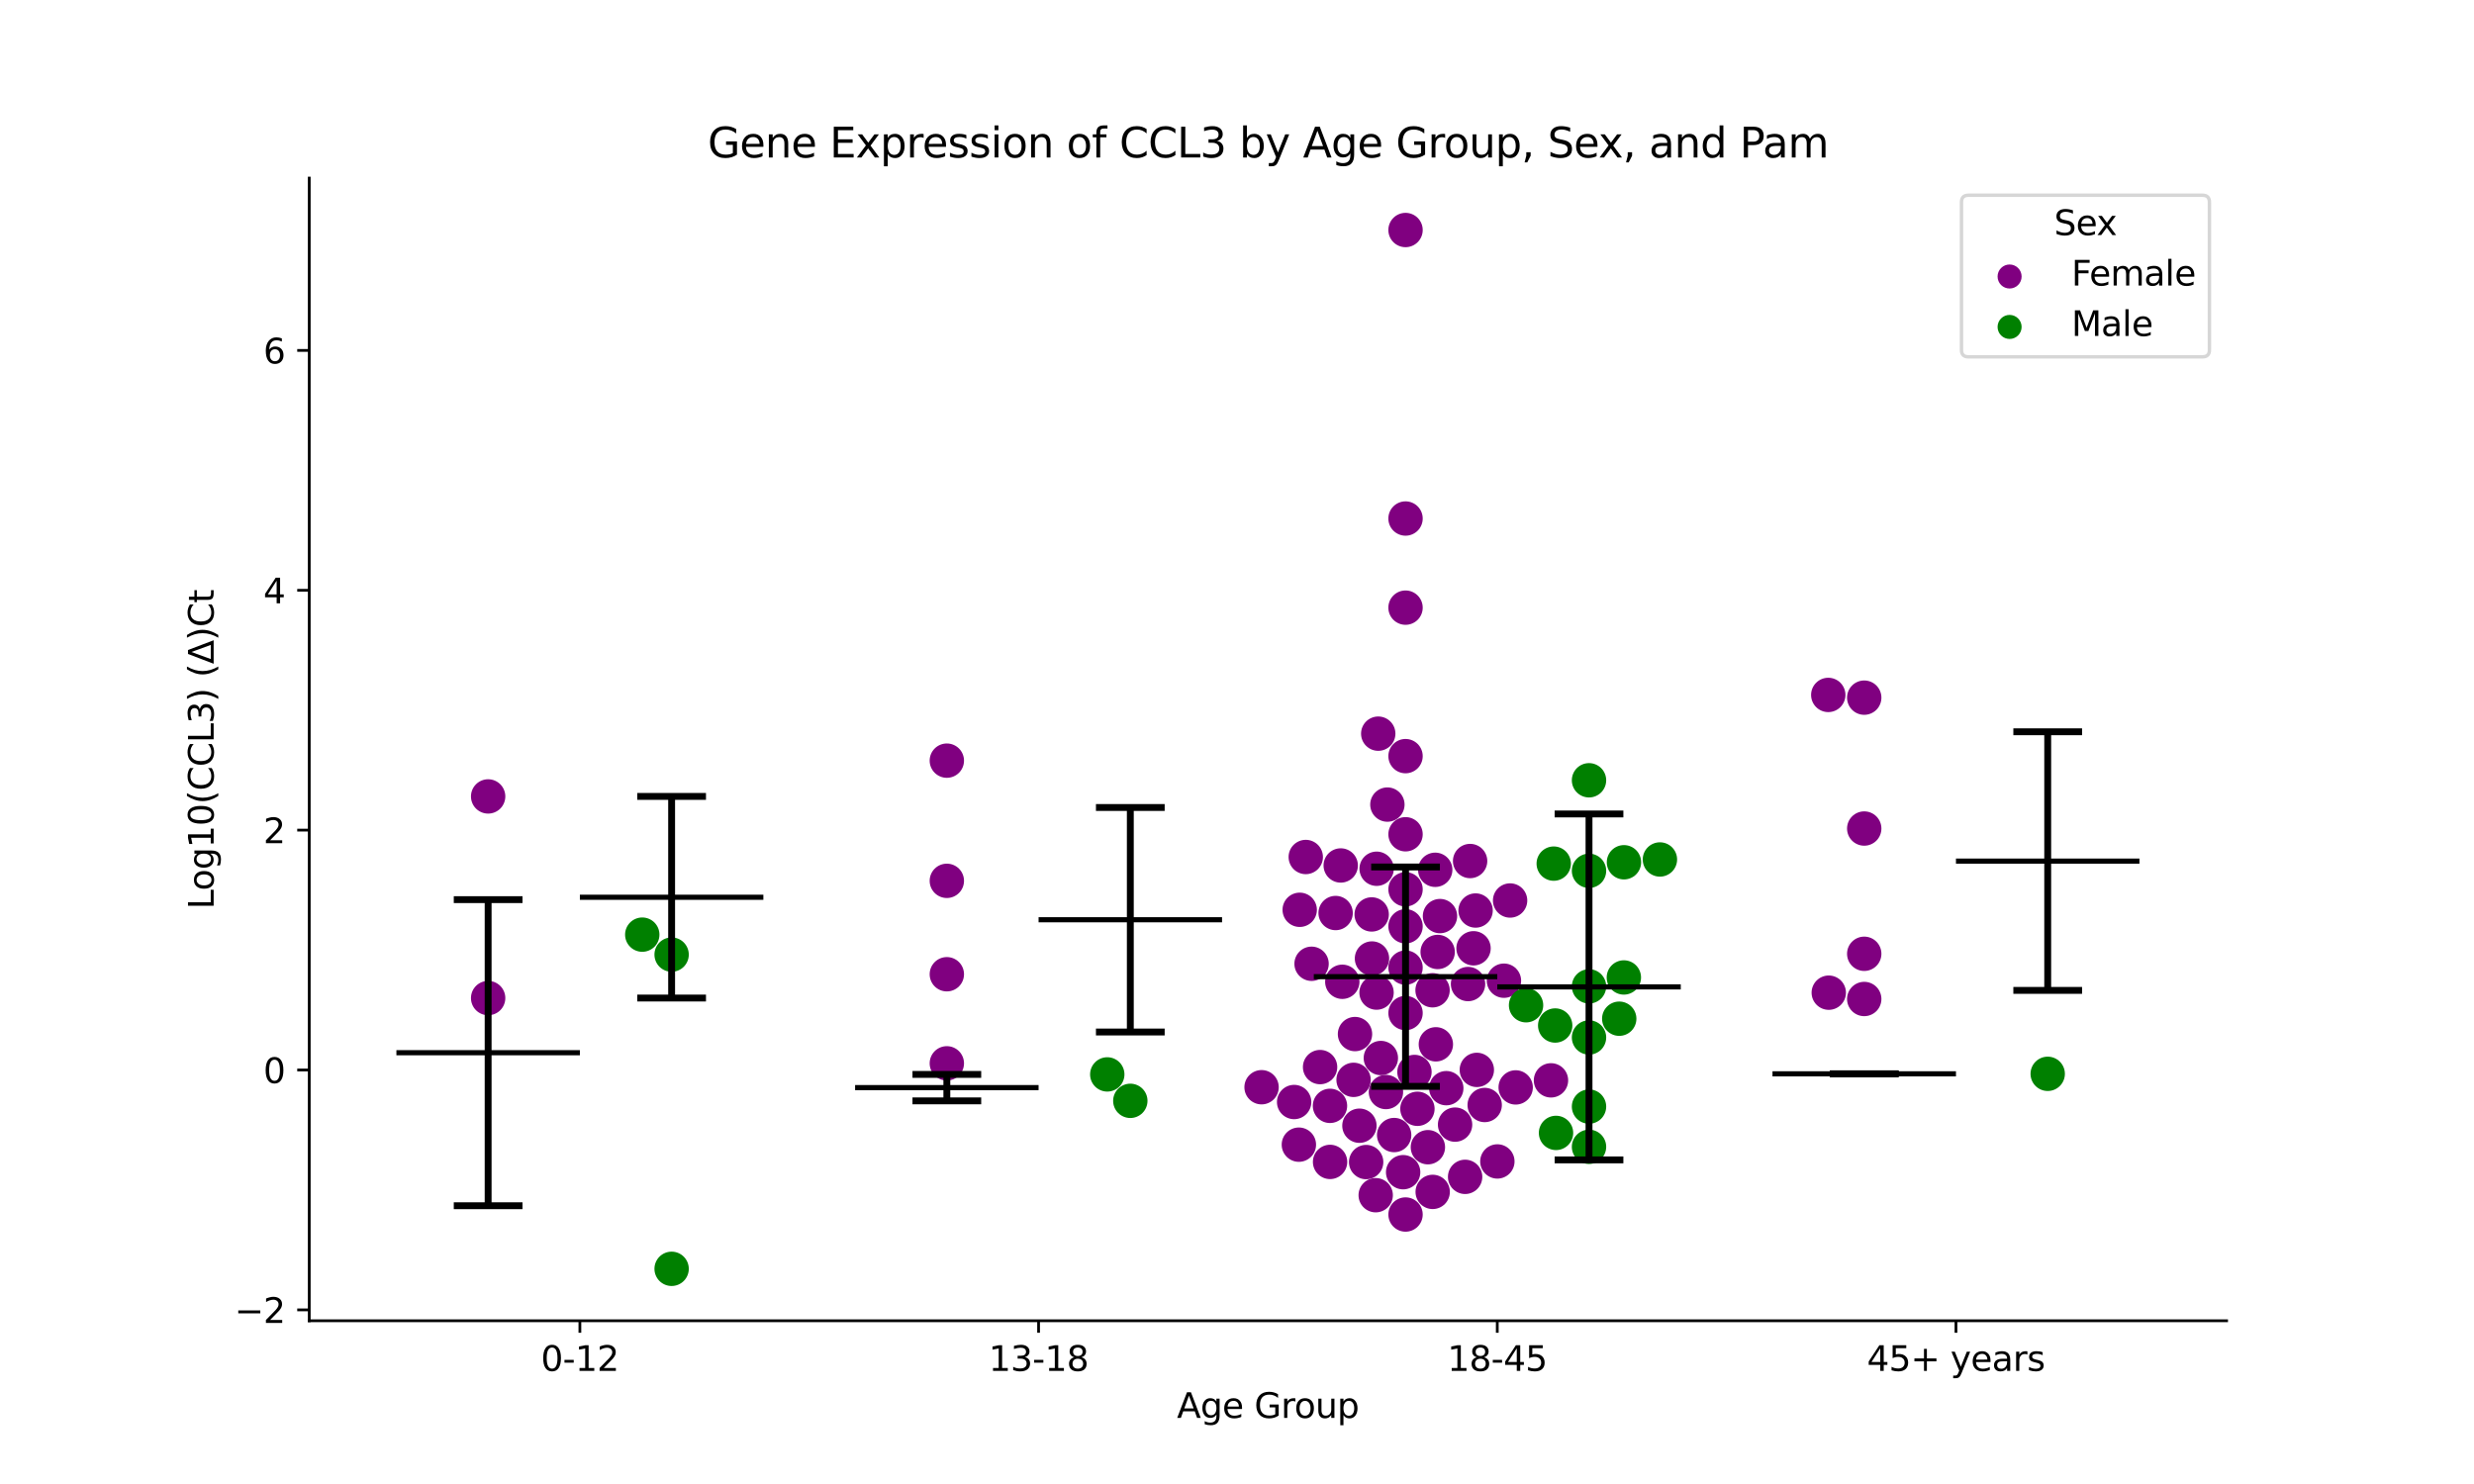 <?xml version="1.0" encoding="utf-8" standalone="no"?>
<!DOCTYPE svg PUBLIC "-//W3C//DTD SVG 1.1//EN"
  "http://www.w3.org/Graphics/SVG/1.1/DTD/svg11.dtd">
<svg xmlns:xlink="http://www.w3.org/1999/xlink" width="720pt" height="432pt" viewBox="0 0 720 432" xmlns="http://www.w3.org/2000/svg" version="1.1">
 <defs>
  <style type="text/css">*{stroke-linejoin: round; stroke-linecap: butt}</style>
 </defs>
 <g id="figure_1">
  <g id="patch_1">
   <path d="M 0 432 
L 720 432 
L 720 0 
L 0 0 
z
" style="fill: #ffffff"/>
  </g>
  <g id="axes_1">
   <g id="patch_2">
    <path d="M 90 384.48 
L 648 384.48 
L 648 51.84 
L 90 51.84 
z
" style="fill: #ffffff"/>
   </g>
   <g id="PathCollection_1">
    <defs>
     <path id="C0_0_bd0ee8ae98" d="M 0 5 
C 1.326 5 2.598 4.473 3.536 3.536 
C 4.473 2.598 5 1.326 5 -0 
C 5 -1.326 4.473 -2.598 3.536 -3.536 
C 2.598 -4.473 1.326 -5 0 -5 
C -1.326 -5 -2.598 -4.473 -3.536 -3.536 
C -4.473 -2.598 -5 -1.326 -5 0 
C -5 1.326 -4.473 2.598 -3.536 3.536 
C -2.598 4.473 -1.326 5 0 5 
z
"/>
    </defs>
    <g clip-path="url(#p5d3fd34c89)">
     <use xlink:href="#C0_0_bd0ee8ae98" x="142.062" y="231.845" style="fill: #800080"/>
    </g>
    <g clip-path="url(#p5d3fd34c89)">
     <use xlink:href="#C0_0_bd0ee8ae98" x="142.062" y="290.541" style="fill: #800080"/>
    </g>
   </g>
   <g id="PathCollection_2">
    <defs>
     <path id="C1_0_8b9d8f38fb" d="M 0 5 
C 1.326 5 2.598 4.473 3.536 3.536 
C 4.473 2.598 5 1.326 5 -0 
C 5 -1.326 4.473 -2.598 3.536 -3.536 
C 2.598 -4.473 1.326 -5 0 -5 
C -1.326 -5 -2.598 -4.473 -3.536 -3.536 
C -4.473 -2.598 -5 -1.326 -5 0 
C -5 1.326 -4.473 2.598 -3.536 3.536 
C -2.598 4.473 -1.326 5 0 5 
z
"/>
    </defs>
    <g clip-path="url(#p5d3fd34c89)">
     <use xlink:href="#C1_0_8b9d8f38fb" x="186.915" y="272.079" style="fill: #008000"/>
    </g>
    <g clip-path="url(#p5d3fd34c89)">
     <use xlink:href="#C1_0_8b9d8f38fb" x="195.459" y="277.891" style="fill: #008000"/>
    </g>
    <g clip-path="url(#p5d3fd34c89)">
     <use xlink:href="#C1_0_8b9d8f38fb" x="195.459" y="369.36" style="fill: #008000"/>
    </g>
   </g>
   <g id="PathCollection_3">
    <defs>
     <path id="C2_0_e962ffa920" d="M 0 5 
C 1.326 5 2.598 4.473 3.536 3.536 
C 4.473 2.598 5 1.326 5 -0 
C 5 -1.326 4.473 -2.598 3.536 -3.536 
C 2.598 -4.473 1.326 -5 0 -5 
C -1.326 -5 -2.598 -4.473 -3.536 -3.536 
C -4.473 -2.598 -5 -1.326 -5 0 
C -5 1.326 -4.473 2.598 -3.536 3.536 
C -2.598 4.473 -1.326 5 0 5 
z
"/>
    </defs>
    <g clip-path="url(#p5d3fd34c89)">
     <use xlink:href="#C2_0_e962ffa920" x="275.555" y="221.428" style="fill: #800080"/>
    </g>
    <g clip-path="url(#p5d3fd34c89)">
     <use xlink:href="#C2_0_e962ffa920" x="275.555" y="309.542" style="fill: #800080"/>
    </g>
    <g clip-path="url(#p5d3fd34c89)">
     <use xlink:href="#C2_0_e962ffa920" x="275.555" y="283.608" style="fill: #800080"/>
    </g>
    <g clip-path="url(#p5d3fd34c89)">
     <use xlink:href="#C2_0_e962ffa920" x="275.555" y="256.417" style="fill: #800080"/>
    </g>
   </g>
   <g id="PathCollection_4">
    <defs>
     <path id="C3_0_422f4dec49" d="M 0 5 
C 1.326 5 2.598 4.473 3.536 3.536 
C 4.473 2.598 5 1.326 5 -0 
C 5 -1.326 4.473 -2.598 3.536 -3.536 
C 2.598 -4.473 1.326 -5 0 -5 
C -1.326 -5 -2.598 -4.473 -3.536 -3.536 
C -4.473 -2.598 -5 -1.326 -5 0 
C -5 1.326 -4.473 2.598 -3.536 3.536 
C -2.598 4.473 -1.326 5 0 5 
z
"/>
    </defs>
    <g clip-path="url(#p5d3fd34c89)">
     <use xlink:href="#C3_0_422f4dec49" x="322.245" y="312.766" style="fill: #008000"/>
    </g>
    <g clip-path="url(#p5d3fd34c89)">
     <use xlink:href="#C3_0_422f4dec49" x="328.952" y="320.46" style="fill: #008000"/>
    </g>
   </g>
   <g id="PathCollection_5">
    <defs>
     <path id="C4_0_78d61eaa60" d="M 0 5 
C 1.326 5 2.598 4.473 3.536 3.536 
C 4.473 2.598 5 1.326 5 -0 
C 5 -1.326 4.473 -2.598 3.536 -3.536 
C 2.598 -4.473 1.326 -5 0 -5 
C -1.326 -5 -2.598 -4.473 -3.536 -3.536 
C -4.473 -2.598 -5 -1.326 -5 0 
C -5 1.326 -4.473 2.598 -3.536 3.536 
C -2.598 4.473 -1.326 5 0 5 
z
"/>
    </defs>
    <g clip-path="url(#p5d3fd34c89)">
     <use xlink:href="#C4_0_78d61eaa60" x="427.84" y="250.651" style="fill: #800080"/>
    </g>
    <g clip-path="url(#p5d3fd34c89)">
     <use xlink:href="#C4_0_78d61eaa60" x="403.766" y="234.219" style="fill: #800080"/>
    </g>
    <g clip-path="url(#p5d3fd34c89)">
     <use xlink:href="#C4_0_78d61eaa60" x="393.925" y="314.353" style="fill: #800080"/>
    </g>
    <g clip-path="url(#p5d3fd34c89)">
     <use xlink:href="#C4_0_78d61eaa60" x="409.048" y="242.861" style="fill: #800080"/>
    </g>
    <g clip-path="url(#p5d3fd34c89)">
     <use xlink:href="#C4_0_78d61eaa60" x="401.104" y="213.572" style="fill: #800080"/>
    </g>
    <g clip-path="url(#p5d3fd34c89)">
     <use xlink:href="#C4_0_78d61eaa60" x="400.639" y="252.897" style="fill: #800080"/>
    </g>
    <g clip-path="url(#p5d3fd34c89)">
     <use xlink:href="#C4_0_78d61eaa60" x="409.048" y="150.945" style="fill: #800080"/>
    </g>
    <g clip-path="url(#p5d3fd34c89)">
     <use xlink:href="#C4_0_78d61eaa60" x="411.646" y="312.057" style="fill: #800080"/>
    </g>
    <g clip-path="url(#p5d3fd34c89)">
     <use xlink:href="#C4_0_78d61eaa60" x="437.687" y="285.486" style="fill: #800080"/>
    </g>
    <g clip-path="url(#p5d3fd34c89)">
     <use xlink:href="#C4_0_78d61eaa60" x="428.838" y="276.053" style="fill: #800080"/>
    </g>
    <g clip-path="url(#p5d3fd34c89)">
     <use xlink:href="#C4_0_78d61eaa60" x="409.048" y="176.889" style="fill: #800080"/>
    </g>
    <g clip-path="url(#p5d3fd34c89)">
     <use xlink:href="#C4_0_78d61eaa60" x="378.249" y="264.847" style="fill: #800080"/>
    </g>
    <g clip-path="url(#p5d3fd34c89)">
     <use xlink:href="#C4_0_78d61eaa60" x="400.612" y="288.946" style="fill: #800080"/>
    </g>
    <g clip-path="url(#p5d3fd34c89)">
     <use xlink:href="#C4_0_78d61eaa60" x="417.687" y="253.202" style="fill: #800080"/>
    </g>
    <g clip-path="url(#p5d3fd34c89)">
     <use xlink:href="#C4_0_78d61eaa60" x="403.346" y="317.895" style="fill: #800080"/>
    </g>
    <g clip-path="url(#p5d3fd34c89)">
     <use xlink:href="#C4_0_78d61eaa60" x="409.048" y="220.112" style="fill: #800080"/>
    </g>
    <g clip-path="url(#p5d3fd34c89)">
     <use xlink:href="#C4_0_78d61eaa60" x="429.434" y="265.056" style="fill: #800080"/>
    </g>
    <g clip-path="url(#p5d3fd34c89)">
     <use xlink:href="#C4_0_78d61eaa60" x="399.282" y="279.027" style="fill: #800080"/>
    </g>
    <g clip-path="url(#p5d3fd34c89)">
     <use xlink:href="#C4_0_78d61eaa60" x="409.048" y="269.649" style="fill: #800080"/>
    </g>
    <g clip-path="url(#p5d3fd34c89)">
     <use xlink:href="#C4_0_78d61eaa60" x="409.048" y="281.673" style="fill: #800080"/>
    </g>
    <g clip-path="url(#p5d3fd34c89)">
     <use xlink:href="#C4_0_78d61eaa60" x="381.703" y="280.56" style="fill: #800080"/>
    </g>
    <g clip-path="url(#p5d3fd34c89)">
     <use xlink:href="#C4_0_78d61eaa60" x="409.048" y="66.96" style="fill: #800080"/>
    </g>
    <g clip-path="url(#p5d3fd34c89)">
     <use xlink:href="#C4_0_78d61eaa60" x="412.51" y="322.777" style="fill: #800080"/>
    </g>
    <g clip-path="url(#p5d3fd34c89)">
     <use xlink:href="#C4_0_78d61eaa60" x="399.193" y="266.196" style="fill: #800080"/>
    </g>
    <g clip-path="url(#p5d3fd34c89)">
     <use xlink:href="#C4_0_78d61eaa60" x="427.237" y="286.459" style="fill: #800080"/>
    </g>
    <g clip-path="url(#p5d3fd34c89)">
     <use xlink:href="#C4_0_78d61eaa60" x="409.048" y="294.9" style="fill: #800080"/>
    </g>
    <g clip-path="url(#p5d3fd34c89)">
     <use xlink:href="#C4_0_78d61eaa60" x="387.086" y="338.24" style="fill: #800080"/>
    </g>
    <g clip-path="url(#p5d3fd34c89)">
     <use xlink:href="#C4_0_78d61eaa60" x="435.773" y="338.102" style="fill: #800080"/>
    </g>
    <g clip-path="url(#p5d3fd34c89)">
     <use xlink:href="#C4_0_78d61eaa60" x="416.95" y="346.967" style="fill: #800080"/>
    </g>
    <g clip-path="url(#p5d3fd34c89)">
     <use xlink:href="#C4_0_78d61eaa60" x="378.006" y="333.219" style="fill: #800080"/>
    </g>
    <g clip-path="url(#p5d3fd34c89)">
     <use xlink:href="#C4_0_78d61eaa60" x="432.084" y="321.67" style="fill: #800080"/>
    </g>
    <g clip-path="url(#p5d3fd34c89)">
     <use xlink:href="#C4_0_78d61eaa60" x="405.735" y="330.417" style="fill: #800080"/>
    </g>
    <g clip-path="url(#p5d3fd34c89)">
     <use xlink:href="#C4_0_78d61eaa60" x="380.011" y="249.478" style="fill: #800080"/>
    </g>
    <g clip-path="url(#p5d3fd34c89)">
     <use xlink:href="#C4_0_78d61eaa60" x="419.073" y="266.676" style="fill: #800080"/>
    </g>
    <g clip-path="url(#p5d3fd34c89)">
     <use xlink:href="#C4_0_78d61eaa60" x="408.349" y="341.232" style="fill: #800080"/>
    </g>
    <g clip-path="url(#p5d3fd34c89)">
     <use xlink:href="#C4_0_78d61eaa60" x="384.178" y="310.635" style="fill: #800080"/>
    </g>
    <g clip-path="url(#p5d3fd34c89)">
     <use xlink:href="#C4_0_78d61eaa60" x="390.187" y="251.943" style="fill: #800080"/>
    </g>
    <g clip-path="url(#p5d3fd34c89)">
     <use xlink:href="#C4_0_78d61eaa60" x="451.379" y="314.496" style="fill: #800080"/>
    </g>
    <g clip-path="url(#p5d3fd34c89)">
     <use xlink:href="#C4_0_78d61eaa60" x="415.554" y="333.958" style="fill: #800080"/>
    </g>
    <g clip-path="url(#p5d3fd34c89)">
     <use xlink:href="#C4_0_78d61eaa60" x="423.466" y="327.384" style="fill: #800080"/>
    </g>
    <g clip-path="url(#p5d3fd34c89)">
     <use xlink:href="#C4_0_78d61eaa60" x="401.864" y="307.995" style="fill: #800080"/>
    </g>
    <g clip-path="url(#p5d3fd34c89)">
     <use xlink:href="#C4_0_78d61eaa60" x="376.627" y="320.803" style="fill: #800080"/>
    </g>
    <g clip-path="url(#p5d3fd34c89)">
     <use xlink:href="#C4_0_78d61eaa60" x="418.398" y="277.123" style="fill: #800080"/>
    </g>
    <g clip-path="url(#p5d3fd34c89)">
     <use xlink:href="#C4_0_78d61eaa60" x="416.912" y="288.274" style="fill: #800080"/>
    </g>
    <g clip-path="url(#p5d3fd34c89)">
     <use xlink:href="#C4_0_78d61eaa60" x="409.048" y="353.553" style="fill: #800080"/>
    </g>
    <g clip-path="url(#p5d3fd34c89)">
     <use xlink:href="#C4_0_78d61eaa60" x="429.796" y="311.452" style="fill: #800080"/>
    </g>
    <g clip-path="url(#p5d3fd34c89)">
     <use xlink:href="#C4_0_78d61eaa60" x="409.048" y="258.885" style="fill: #800080"/>
    </g>
    <g clip-path="url(#p5d3fd34c89)">
     <use xlink:href="#C4_0_78d61eaa60" x="395.629" y="327.702" style="fill: #800080"/>
    </g>
    <g clip-path="url(#p5d3fd34c89)">
     <use xlink:href="#C4_0_78d61eaa60" x="400.366" y="347.929" style="fill: #800080"/>
    </g>
    <g clip-path="url(#p5d3fd34c89)">
     <use xlink:href="#C4_0_78d61eaa60" x="387.061" y="321.921" style="fill: #800080"/>
    </g>
    <g clip-path="url(#p5d3fd34c89)">
     <use xlink:href="#C4_0_78d61eaa60" x="388.702" y="265.786" style="fill: #800080"/>
    </g>
    <g clip-path="url(#p5d3fd34c89)">
     <use xlink:href="#C4_0_78d61eaa60" x="397.586" y="338.285" style="fill: #800080"/>
    </g>
    <g clip-path="url(#p5d3fd34c89)">
     <use xlink:href="#C4_0_78d61eaa60" x="417.875" y="304.006" style="fill: #800080"/>
    </g>
    <g clip-path="url(#p5d3fd34c89)">
     <use xlink:href="#C4_0_78d61eaa60" x="394.34" y="301.02" style="fill: #800080"/>
    </g>
    <g clip-path="url(#p5d3fd34c89)">
     <use xlink:href="#C4_0_78d61eaa60" x="390.645" y="285.802" style="fill: #800080"/>
    </g>
    <g clip-path="url(#p5d3fd34c89)">
     <use xlink:href="#C4_0_78d61eaa60" x="367.151" y="316.496" style="fill: #800080"/>
    </g>
    <g clip-path="url(#p5d3fd34c89)">
     <use xlink:href="#C4_0_78d61eaa60" x="420.906" y="316.772" style="fill: #800080"/>
    </g>
    <g clip-path="url(#p5d3fd34c89)">
     <use xlink:href="#C4_0_78d61eaa60" x="439.478" y="262.14" style="fill: #800080"/>
    </g>
    <g clip-path="url(#p5d3fd34c89)">
     <use xlink:href="#C4_0_78d61eaa60" x="441.103" y="316.551" style="fill: #800080"/>
    </g>
    <g clip-path="url(#p5d3fd34c89)">
     <use xlink:href="#C4_0_78d61eaa60" x="426.389" y="342.587" style="fill: #800080"/>
    </g>
   </g>
   <g id="PathCollection_6">
    <defs>
     <path id="C5_0_2b673be29f" d="M 0 5 
C 1.326 5 2.598 4.473 3.536 3.536 
C 4.473 2.598 5 1.326 5 -0 
C 5 -1.326 4.473 -2.598 3.536 -3.536 
C 2.598 -4.473 1.326 -5 0 -5 
C -1.326 -5 -2.598 -4.473 -3.536 -3.536 
C -4.473 -2.598 -5 -1.326 -5 0 
C -5 1.326 -4.473 2.598 -3.536 3.536 
C -2.598 4.473 -1.326 5 0 5 
z
"/>
    </defs>
    <g clip-path="url(#p5d3fd34c89)">
     <use xlink:href="#C5_0_2b673be29f" x="472.615" y="251.01" style="fill: #008000"/>
    </g>
    <g clip-path="url(#p5d3fd34c89)">
     <use xlink:href="#C5_0_2b673be29f" x="472.586" y="284.544" style="fill: #008000"/>
    </g>
    <g clip-path="url(#p5d3fd34c89)">
     <use xlink:href="#C5_0_2b673be29f" x="452.177" y="251.405" style="fill: #008000"/>
    </g>
    <g clip-path="url(#p5d3fd34c89)">
     <use xlink:href="#C5_0_2b673be29f" x="462.445" y="227.145" style="fill: #008000"/>
    </g>
    <g clip-path="url(#p5d3fd34c89)">
     <use xlink:href="#C5_0_2b673be29f" x="483.081" y="250.197" style="fill: #008000"/>
    </g>
    <g clip-path="url(#p5d3fd34c89)">
     <use xlink:href="#C5_0_2b673be29f" x="462.445" y="253.496" style="fill: #008000"/>
    </g>
    <g clip-path="url(#p5d3fd34c89)">
     <use xlink:href="#C5_0_2b673be29f" x="462.445" y="322.134" style="fill: #008000"/>
    </g>
    <g clip-path="url(#p5d3fd34c89)">
     <use xlink:href="#C5_0_2b673be29f" x="462.445" y="302.013" style="fill: #008000"/>
    </g>
    <g clip-path="url(#p5d3fd34c89)">
     <use xlink:href="#C5_0_2b673be29f" x="471.24" y="296.551" style="fill: #008000"/>
    </g>
    <g clip-path="url(#p5d3fd34c89)">
     <use xlink:href="#C5_0_2b673be29f" x="452.602" y="298.531" style="fill: #008000"/>
    </g>
    <g clip-path="url(#p5d3fd34c89)">
     <use xlink:href="#C5_0_2b673be29f" x="462.445" y="287.135" style="fill: #008000"/>
    </g>
    <g clip-path="url(#p5d3fd34c89)">
     <use xlink:href="#C5_0_2b673be29f" x="444.124" y="292.631" style="fill: #008000"/>
    </g>
    <g clip-path="url(#p5d3fd34c89)">
     <use xlink:href="#C5_0_2b673be29f" x="462.445" y="333.843" style="fill: #008000"/>
    </g>
    <g clip-path="url(#p5d3fd34c89)">
     <use xlink:href="#C5_0_2b673be29f" x="452.843" y="329.797" style="fill: #008000"/>
    </g>
   </g>
   <g id="PathCollection_7">
    <defs>
     <path id="C6_0_368955d123" d="M 0 5 
C 1.326 5 2.598 4.473 3.536 3.536 
C 4.473 2.598 5 1.326 5 -0 
C 5 -1.326 4.473 -2.598 3.536 -3.536 
C 2.598 -4.473 1.326 -5 0 -5 
C -1.326 -5 -2.598 -4.473 -3.536 -3.536 
C -4.473 -2.598 -5 -1.326 -5 0 
C -5 1.326 -4.473 2.598 -3.536 3.536 
C -2.598 4.473 -1.326 5 0 5 
z
"/>
    </defs>
    <g clip-path="url(#p5d3fd34c89)">
     <use xlink:href="#C6_0_368955d123" x="542.541" y="241.192" style="fill: #800080"/>
    </g>
    <g clip-path="url(#p5d3fd34c89)">
     <use xlink:href="#C6_0_368955d123" x="542.541" y="277.653" style="fill: #800080"/>
    </g>
    <g clip-path="url(#p5d3fd34c89)">
     <use xlink:href="#C6_0_368955d123" x="532.074" y="202.298" style="fill: #800080"/>
    </g>
    <g clip-path="url(#p5d3fd34c89)">
     <use xlink:href="#C6_0_368955d123" x="542.541" y="203.09" style="fill: #800080"/>
    </g>
    <g clip-path="url(#p5d3fd34c89)">
     <use xlink:href="#C6_0_368955d123" x="532.22" y="288.973" style="fill: #800080"/>
    </g>
    <g clip-path="url(#p5d3fd34c89)">
     <use xlink:href="#C6_0_368955d123" x="542.541" y="290.812" style="fill: #800080"/>
    </g>
   </g>
   <g id="PathCollection_8">
    <defs>
     <path id="m32720a83b9" d="M 0 5 
C 1.326 5 2.598 4.473 3.536 3.536 
C 4.473 2.598 5 1.326 5 0 
C 5 -1.326 4.473 -2.598 3.536 -3.536 
C 2.598 -4.473 1.326 -5 0 -5 
C -1.326 -5 -2.598 -4.473 -3.536 -3.536 
C -4.473 -2.598 -5 -1.326 -5 0 
C -5 1.326 -4.473 2.598 -3.536 3.536 
C -2.598 4.473 -1.326 5 0 5 
z
"/>
    </defs>
    <g clip-path="url(#p5d3fd34c89)">
     <use xlink:href="#m32720a83b9" x="595.938" y="312.597" style="fill: #008000"/>
    </g>
   </g>
   <g id="PathCollection_9"/>
   <g id="PathCollection_10"/>
   <g id="matplotlib.axis_1">
    <g id="xtick_1">
     <g id="line2d_1">
      <defs>
       <path id="mead12c34f0" d="M 0 0 
L 0 3.5 
" style="stroke: #000000; stroke-width: 0.8"/>
      </defs>
      <g>
       <use xlink:href="#mead12c34f0" x="168.761" y="384.48" style="stroke: #000000; stroke-width: 0.8"/>
      </g>
     </g>
     <g id="text_1">
      <!-- 0-12 -->
      <g transform="translate(157.413 399.078) scale(0.1 -0.1)">
       <defs>
        <path id="DejaVuSans-30" d="M 2034 4250 
Q 1547 4250 1301 3770 
Q 1056 3291 1056 2328 
Q 1056 1369 1301 889 
Q 1547 409 2034 409 
Q 2525 409 2770 889 
Q 3016 1369 3016 2328 
Q 3016 3291 2770 3770 
Q 2525 4250 2034 4250 
z
M 2034 4750 
Q 2819 4750 3233 4129 
Q 3647 3509 3647 2328 
Q 3647 1150 3233 529 
Q 2819 -91 2034 -91 
Q 1250 -91 836 529 
Q 422 1150 422 2328 
Q 422 3509 836 4129 
Q 1250 4750 2034 4750 
z
" transform="scale(0.016)"/>
        <path id="DejaVuSans-2d" d="M 313 2009 
L 1997 2009 
L 1997 1497 
L 313 1497 
L 313 2009 
z
" transform="scale(0.016)"/>
        <path id="DejaVuSans-31" d="M 794 531 
L 1825 531 
L 1825 4091 
L 703 3866 
L 703 4441 
L 1819 4666 
L 2450 4666 
L 2450 531 
L 3481 531 
L 3481 0 
L 794 0 
L 794 531 
z
" transform="scale(0.016)"/>
        <path id="DejaVuSans-32" d="M 1228 531 
L 3431 531 
L 3431 0 
L 469 0 
L 469 531 
Q 828 903 1448 1529 
Q 2069 2156 2228 2338 
Q 2531 2678 2651 2914 
Q 2772 3150 2772 3378 
Q 2772 3750 2511 3984 
Q 2250 4219 1831 4219 
Q 1534 4219 1204 4116 
Q 875 4013 500 3803 
L 500 4441 
Q 881 4594 1212 4672 
Q 1544 4750 1819 4750 
Q 2544 4750 2975 4387 
Q 3406 4025 3406 3419 
Q 3406 3131 3298 2873 
Q 3191 2616 2906 2266 
Q 2828 2175 2409 1742 
Q 1991 1309 1228 531 
z
" transform="scale(0.016)"/>
       </defs>
       <use xlink:href="#DejaVuSans-30"/>
       <use xlink:href="#DejaVuSans-2d" x="63.623"/>
       <use xlink:href="#DejaVuSans-31" x="99.707"/>
       <use xlink:href="#DejaVuSans-32" x="163.33"/>
      </g>
     </g>
    </g>
    <g id="xtick_2">
     <g id="line2d_2">
      <g>
       <use xlink:href="#mead12c34f0" x="302.254" y="384.48" style="stroke: #000000; stroke-width: 0.8"/>
      </g>
     </g>
     <g id="text_2">
      <!-- 13-18 -->
      <g transform="translate(287.725 399.078) scale(0.1 -0.1)">
       <defs>
        <path id="DejaVuSans-33" d="M 2597 2516 
Q 3050 2419 3304 2112 
Q 3559 1806 3559 1356 
Q 3559 666 3084 287 
Q 2609 -91 1734 -91 
Q 1441 -91 1130 -33 
Q 819 25 488 141 
L 488 750 
Q 750 597 1062 519 
Q 1375 441 1716 441 
Q 2309 441 2620 675 
Q 2931 909 2931 1356 
Q 2931 1769 2642 2001 
Q 2353 2234 1838 2234 
L 1294 2234 
L 1294 2753 
L 1863 2753 
Q 2328 2753 2575 2939 
Q 2822 3125 2822 3475 
Q 2822 3834 2567 4026 
Q 2313 4219 1838 4219 
Q 1578 4219 1281 4162 
Q 984 4106 628 3988 
L 628 4550 
Q 988 4650 1302 4700 
Q 1616 4750 1894 4750 
Q 2613 4750 3031 4423 
Q 3450 4097 3450 3541 
Q 3450 3153 3228 2886 
Q 3006 2619 2597 2516 
z
" transform="scale(0.016)"/>
        <path id="DejaVuSans-38" d="M 2034 2216 
Q 1584 2216 1326 1975 
Q 1069 1734 1069 1313 
Q 1069 891 1326 650 
Q 1584 409 2034 409 
Q 2484 409 2743 651 
Q 3003 894 3003 1313 
Q 3003 1734 2745 1975 
Q 2488 2216 2034 2216 
z
M 1403 2484 
Q 997 2584 770 2862 
Q 544 3141 544 3541 
Q 544 4100 942 4425 
Q 1341 4750 2034 4750 
Q 2731 4750 3128 4425 
Q 3525 4100 3525 3541 
Q 3525 3141 3298 2862 
Q 3072 2584 2669 2484 
Q 3125 2378 3379 2068 
Q 3634 1759 3634 1313 
Q 3634 634 3220 271 
Q 2806 -91 2034 -91 
Q 1263 -91 848 271 
Q 434 634 434 1313 
Q 434 1759 690 2068 
Q 947 2378 1403 2484 
z
M 1172 3481 
Q 1172 3119 1398 2916 
Q 1625 2713 2034 2713 
Q 2441 2713 2670 2916 
Q 2900 3119 2900 3481 
Q 2900 3844 2670 4047 
Q 2441 4250 2034 4250 
Q 1625 4250 1398 4047 
Q 1172 3844 1172 3481 
z
" transform="scale(0.016)"/>
       </defs>
       <use xlink:href="#DejaVuSans-31"/>
       <use xlink:href="#DejaVuSans-33" x="63.623"/>
       <use xlink:href="#DejaVuSans-2d" x="127.246"/>
       <use xlink:href="#DejaVuSans-31" x="163.33"/>
       <use xlink:href="#DejaVuSans-38" x="226.953"/>
      </g>
     </g>
    </g>
    <g id="xtick_3">
     <g id="line2d_3">
      <g>
       <use xlink:href="#mead12c34f0" x="435.746" y="384.48" style="stroke: #000000; stroke-width: 0.8"/>
      </g>
     </g>
     <g id="text_3">
      <!-- 18-45 -->
      <g transform="translate(421.218 399.078) scale(0.1 -0.1)">
       <defs>
        <path id="DejaVuSans-34" d="M 2419 4116 
L 825 1625 
L 2419 1625 
L 2419 4116 
z
M 2253 4666 
L 3047 4666 
L 3047 1625 
L 3713 1625 
L 3713 1100 
L 3047 1100 
L 3047 0 
L 2419 0 
L 2419 1100 
L 313 1100 
L 313 1709 
L 2253 4666 
z
" transform="scale(0.016)"/>
        <path id="DejaVuSans-35" d="M 691 4666 
L 3169 4666 
L 3169 4134 
L 1269 4134 
L 1269 2991 
Q 1406 3038 1543 3061 
Q 1681 3084 1819 3084 
Q 2600 3084 3056 2656 
Q 3513 2228 3513 1497 
Q 3513 744 3044 326 
Q 2575 -91 1722 -91 
Q 1428 -91 1123 -41 
Q 819 9 494 109 
L 494 744 
Q 775 591 1075 516 
Q 1375 441 1709 441 
Q 2250 441 2565 725 
Q 2881 1009 2881 1497 
Q 2881 1984 2565 2268 
Q 2250 2553 1709 2553 
Q 1456 2553 1204 2497 
Q 953 2441 691 2322 
L 691 4666 
z
" transform="scale(0.016)"/>
       </defs>
       <use xlink:href="#DejaVuSans-31"/>
       <use xlink:href="#DejaVuSans-38" x="63.623"/>
       <use xlink:href="#DejaVuSans-2d" x="127.246"/>
       <use xlink:href="#DejaVuSans-34" x="163.33"/>
       <use xlink:href="#DejaVuSans-35" x="226.953"/>
      </g>
     </g>
    </g>
    <g id="xtick_4">
     <g id="line2d_4">
      <g>
       <use xlink:href="#mead12c34f0" x="569.239" y="384.48" style="stroke: #000000; stroke-width: 0.8"/>
      </g>
     </g>
     <g id="text_4">
      <!-- 45+ years -->
      <g transform="translate(543.338 399.078) scale(0.1 -0.1)">
       <defs>
        <path id="DejaVuSans-2b" d="M 2944 4013 
L 2944 2272 
L 4684 2272 
L 4684 1741 
L 2944 1741 
L 2944 0 
L 2419 0 
L 2419 1741 
L 678 1741 
L 678 2272 
L 2419 2272 
L 2419 4013 
L 2944 4013 
z
" transform="scale(0.016)"/>
        <path id="DejaVuSans-20" transform="scale(0.016)"/>
        <path id="DejaVuSans-79" d="M 2059 -325 
Q 1816 -950 1584 -1140 
Q 1353 -1331 966 -1331 
L 506 -1331 
L 506 -850 
L 844 -850 
Q 1081 -850 1212 -737 
Q 1344 -625 1503 -206 
L 1606 56 
L 191 3500 
L 800 3500 
L 1894 763 
L 2988 3500 
L 3597 3500 
L 2059 -325 
z
" transform="scale(0.016)"/>
        <path id="DejaVuSans-65" d="M 3597 1894 
L 3597 1613 
L 953 1613 
Q 991 1019 1311 708 
Q 1631 397 2203 397 
Q 2534 397 2845 478 
Q 3156 559 3463 722 
L 3463 178 
Q 3153 47 2828 -22 
Q 2503 -91 2169 -91 
Q 1331 -91 842 396 
Q 353 884 353 1716 
Q 353 2575 817 3079 
Q 1281 3584 2069 3584 
Q 2775 3584 3186 3129 
Q 3597 2675 3597 1894 
z
M 3022 2063 
Q 3016 2534 2758 2815 
Q 2500 3097 2075 3097 
Q 1594 3097 1305 2825 
Q 1016 2553 972 2059 
L 3022 2063 
z
" transform="scale(0.016)"/>
        <path id="DejaVuSans-61" d="M 2194 1759 
Q 1497 1759 1228 1600 
Q 959 1441 959 1056 
Q 959 750 1161 570 
Q 1363 391 1709 391 
Q 2188 391 2477 730 
Q 2766 1069 2766 1631 
L 2766 1759 
L 2194 1759 
z
M 3341 1997 
L 3341 0 
L 2766 0 
L 2766 531 
Q 2569 213 2275 61 
Q 1981 -91 1556 -91 
Q 1019 -91 701 211 
Q 384 513 384 1019 
Q 384 1609 779 1909 
Q 1175 2209 1959 2209 
L 2766 2209 
L 2766 2266 
Q 2766 2663 2505 2880 
Q 2244 3097 1772 3097 
Q 1472 3097 1187 3025 
Q 903 2953 641 2809 
L 641 3341 
Q 956 3463 1253 3523 
Q 1550 3584 1831 3584 
Q 2591 3584 2966 3190 
Q 3341 2797 3341 1997 
z
" transform="scale(0.016)"/>
        <path id="DejaVuSans-72" d="M 2631 2963 
Q 2534 3019 2420 3045 
Q 2306 3072 2169 3072 
Q 1681 3072 1420 2755 
Q 1159 2438 1159 1844 
L 1159 0 
L 581 0 
L 581 3500 
L 1159 3500 
L 1159 2956 
Q 1341 3275 1631 3429 
Q 1922 3584 2338 3584 
Q 2397 3584 2469 3576 
Q 2541 3569 2628 3553 
L 2631 2963 
z
" transform="scale(0.016)"/>
        <path id="DejaVuSans-73" d="M 2834 3397 
L 2834 2853 
Q 2591 2978 2328 3040 
Q 2066 3103 1784 3103 
Q 1356 3103 1142 2972 
Q 928 2841 928 2578 
Q 928 2378 1081 2264 
Q 1234 2150 1697 2047 
L 1894 2003 
Q 2506 1872 2764 1633 
Q 3022 1394 3022 966 
Q 3022 478 2636 193 
Q 2250 -91 1575 -91 
Q 1294 -91 989 -36 
Q 684 19 347 128 
L 347 722 
Q 666 556 975 473 
Q 1284 391 1588 391 
Q 1994 391 2212 530 
Q 2431 669 2431 922 
Q 2431 1156 2273 1281 
Q 2116 1406 1581 1522 
L 1381 1569 
Q 847 1681 609 1914 
Q 372 2147 372 2553 
Q 372 3047 722 3315 
Q 1072 3584 1716 3584 
Q 2034 3584 2315 3537 
Q 2597 3491 2834 3397 
z
" transform="scale(0.016)"/>
       </defs>
       <use xlink:href="#DejaVuSans-34"/>
       <use xlink:href="#DejaVuSans-35" x="63.623"/>
       <use xlink:href="#DejaVuSans-2b" x="127.246"/>
       <use xlink:href="#DejaVuSans-20" x="211.035"/>
       <use xlink:href="#DejaVuSans-79" x="242.822"/>
       <use xlink:href="#DejaVuSans-65" x="302.002"/>
       <use xlink:href="#DejaVuSans-61" x="363.525"/>
       <use xlink:href="#DejaVuSans-72" x="424.805"/>
       <use xlink:href="#DejaVuSans-73" x="465.918"/>
      </g>
     </g>
    </g>
    <g id="text_5">
     <!-- Age Group -->
     <g transform="translate(342.52 412.757) scale(0.1 -0.1)">
      <defs>
       <path id="DejaVuSans-41" d="M 2188 4044 
L 1331 1722 
L 3047 1722 
L 2188 4044 
z
M 1831 4666 
L 2547 4666 
L 4325 0 
L 3669 0 
L 3244 1197 
L 1141 1197 
L 716 0 
L 50 0 
L 1831 4666 
z
" transform="scale(0.016)"/>
       <path id="DejaVuSans-67" d="M 2906 1791 
Q 2906 2416 2648 2759 
Q 2391 3103 1925 3103 
Q 1463 3103 1205 2759 
Q 947 2416 947 1791 
Q 947 1169 1205 825 
Q 1463 481 1925 481 
Q 2391 481 2648 825 
Q 2906 1169 2906 1791 
z
M 3481 434 
Q 3481 -459 3084 -895 
Q 2688 -1331 1869 -1331 
Q 1566 -1331 1297 -1286 
Q 1028 -1241 775 -1147 
L 775 -588 
Q 1028 -725 1275 -790 
Q 1522 -856 1778 -856 
Q 2344 -856 2625 -561 
Q 2906 -266 2906 331 
L 2906 616 
Q 2728 306 2450 153 
Q 2172 0 1784 0 
Q 1141 0 747 490 
Q 353 981 353 1791 
Q 353 2603 747 3093 
Q 1141 3584 1784 3584 
Q 2172 3584 2450 3431 
Q 2728 3278 2906 2969 
L 2906 3500 
L 3481 3500 
L 3481 434 
z
" transform="scale(0.016)"/>
       <path id="DejaVuSans-47" d="M 3809 666 
L 3809 1919 
L 2778 1919 
L 2778 2438 
L 4434 2438 
L 4434 434 
Q 4069 175 3628 42 
Q 3188 -91 2688 -91 
Q 1594 -91 976 548 
Q 359 1188 359 2328 
Q 359 3472 976 4111 
Q 1594 4750 2688 4750 
Q 3144 4750 3555 4637 
Q 3966 4525 4313 4306 
L 4313 3634 
Q 3963 3931 3569 4081 
Q 3175 4231 2741 4231 
Q 1884 4231 1454 3753 
Q 1025 3275 1025 2328 
Q 1025 1384 1454 906 
Q 1884 428 2741 428 
Q 3075 428 3337 486 
Q 3600 544 3809 666 
z
" transform="scale(0.016)"/>
       <path id="DejaVuSans-6f" d="M 1959 3097 
Q 1497 3097 1228 2736 
Q 959 2375 959 1747 
Q 959 1119 1226 758 
Q 1494 397 1959 397 
Q 2419 397 2687 759 
Q 2956 1122 2956 1747 
Q 2956 2369 2687 2733 
Q 2419 3097 1959 3097 
z
M 1959 3584 
Q 2709 3584 3137 3096 
Q 3566 2609 3566 1747 
Q 3566 888 3137 398 
Q 2709 -91 1959 -91 
Q 1206 -91 779 398 
Q 353 888 353 1747 
Q 353 2609 779 3096 
Q 1206 3584 1959 3584 
z
" transform="scale(0.016)"/>
       <path id="DejaVuSans-75" d="M 544 1381 
L 544 3500 
L 1119 3500 
L 1119 1403 
Q 1119 906 1312 657 
Q 1506 409 1894 409 
Q 2359 409 2629 706 
Q 2900 1003 2900 1516 
L 2900 3500 
L 3475 3500 
L 3475 0 
L 2900 0 
L 2900 538 
Q 2691 219 2414 64 
Q 2138 -91 1772 -91 
Q 1169 -91 856 284 
Q 544 659 544 1381 
z
M 1991 3584 
L 1991 3584 
z
" transform="scale(0.016)"/>
       <path id="DejaVuSans-70" d="M 1159 525 
L 1159 -1331 
L 581 -1331 
L 581 3500 
L 1159 3500 
L 1159 2969 
Q 1341 3281 1617 3432 
Q 1894 3584 2278 3584 
Q 2916 3584 3314 3078 
Q 3713 2572 3713 1747 
Q 3713 922 3314 415 
Q 2916 -91 2278 -91 
Q 1894 -91 1617 61 
Q 1341 213 1159 525 
z
M 3116 1747 
Q 3116 2381 2855 2742 
Q 2594 3103 2138 3103 
Q 1681 3103 1420 2742 
Q 1159 2381 1159 1747 
Q 1159 1113 1420 752 
Q 1681 391 2138 391 
Q 2594 391 2855 752 
Q 3116 1113 3116 1747 
z
" transform="scale(0.016)"/>
      </defs>
      <use xlink:href="#DejaVuSans-41"/>
      <use xlink:href="#DejaVuSans-67" x="68.408"/>
      <use xlink:href="#DejaVuSans-65" x="131.885"/>
      <use xlink:href="#DejaVuSans-20" x="193.408"/>
      <use xlink:href="#DejaVuSans-47" x="225.195"/>
      <use xlink:href="#DejaVuSans-72" x="302.686"/>
      <use xlink:href="#DejaVuSans-6f" x="341.549"/>
      <use xlink:href="#DejaVuSans-75" x="402.73"/>
      <use xlink:href="#DejaVuSans-70" x="466.109"/>
     </g>
    </g>
   </g>
   <g id="matplotlib.axis_2">
    <g id="ytick_1">
     <g id="line2d_5">
      <defs>
       <path id="m99dc284664" d="M 0 0 
L -3.5 0 
" style="stroke: #000000; stroke-width: 0.8"/>
      </defs>
      <g>
       <use xlink:href="#m99dc284664" x="90" y="381.307" style="stroke: #000000; stroke-width: 0.8"/>
      </g>
     </g>
     <g id="text_6">
      <!-- −2 -->
      <g transform="translate(68.258 385.106) scale(0.1 -0.1)">
       <defs>
        <path id="DejaVuSans-2212" d="M 678 2272 
L 4684 2272 
L 4684 1741 
L 678 1741 
L 678 2272 
z
" transform="scale(0.016)"/>
       </defs>
       <use xlink:href="#DejaVuSans-2212"/>
       <use xlink:href="#DejaVuSans-32" x="83.789"/>
      </g>
     </g>
    </g>
    <g id="ytick_2">
     <g id="line2d_6">
      <g>
       <use xlink:href="#m99dc284664" x="90" y="311.482" style="stroke: #000000; stroke-width: 0.8"/>
      </g>
     </g>
     <g id="text_7">
      <!-- 0 -->
      <g transform="translate(76.638 315.281) scale(0.1 -0.1)">
       <use xlink:href="#DejaVuSans-30"/>
      </g>
     </g>
    </g>
    <g id="ytick_3">
     <g id="line2d_7">
      <g>
       <use xlink:href="#m99dc284664" x="90" y="241.656" style="stroke: #000000; stroke-width: 0.8"/>
      </g>
     </g>
     <g id="text_8">
      <!-- 2 -->
      <g transform="translate(76.638 245.455) scale(0.1 -0.1)">
       <use xlink:href="#DejaVuSans-32"/>
      </g>
     </g>
    </g>
    <g id="ytick_4">
     <g id="line2d_8">
      <g>
       <use xlink:href="#m99dc284664" x="90" y="171.831" style="stroke: #000000; stroke-width: 0.8"/>
      </g>
     </g>
     <g id="text_9">
      <!-- 4 -->
      <g transform="translate(76.638 175.63) scale(0.1 -0.1)">
       <use xlink:href="#DejaVuSans-34"/>
      </g>
     </g>
    </g>
    <g id="ytick_5">
     <g id="line2d_9">
      <g>
       <use xlink:href="#m99dc284664" x="90" y="102.005" style="stroke: #000000; stroke-width: 0.8"/>
      </g>
     </g>
     <g id="text_10">
      <!-- 6 -->
      <g transform="translate(76.638 105.804) scale(0.1 -0.1)">
       <defs>
        <path id="DejaVuSans-36" d="M 2113 2584 
Q 1688 2584 1439 2293 
Q 1191 2003 1191 1497 
Q 1191 994 1439 701 
Q 1688 409 2113 409 
Q 2538 409 2786 701 
Q 3034 994 3034 1497 
Q 3034 2003 2786 2293 
Q 2538 2584 2113 2584 
z
M 3366 4563 
L 3366 3988 
Q 3128 4100 2886 4159 
Q 2644 4219 2406 4219 
Q 1781 4219 1451 3797 
Q 1122 3375 1075 2522 
Q 1259 2794 1537 2939 
Q 1816 3084 2150 3084 
Q 2853 3084 3261 2657 
Q 3669 2231 3669 1497 
Q 3669 778 3244 343 
Q 2819 -91 2113 -91 
Q 1303 -91 875 529 
Q 447 1150 447 2328 
Q 447 3434 972 4092 
Q 1497 4750 2381 4750 
Q 2619 4750 2861 4703 
Q 3103 4656 3366 4563 
z
" transform="scale(0.016)"/>
       </defs>
       <use xlink:href="#DejaVuSans-36"/>
      </g>
     </g>
    </g>
    <g id="text_11">
     <!-- Log10(CCL3) (Δ)Ct -->
     <g transform="translate(62.178 264.669) rotate(-90) scale(0.1 -0.1)">
      <defs>
       <path id="DejaVuSans-4c" d="M 628 4666 
L 1259 4666 
L 1259 531 
L 3531 531 
L 3531 0 
L 628 0 
L 628 4666 
z
" transform="scale(0.016)"/>
       <path id="DejaVuSans-28" d="M 1984 4856 
Q 1566 4138 1362 3434 
Q 1159 2731 1159 2009 
Q 1159 1288 1364 580 
Q 1569 -128 1984 -844 
L 1484 -844 
Q 1016 -109 783 600 
Q 550 1309 550 2009 
Q 550 2706 781 3412 
Q 1013 4119 1484 4856 
L 1984 4856 
z
" transform="scale(0.016)"/>
       <path id="DejaVuSans-43" d="M 4122 4306 
L 4122 3641 
Q 3803 3938 3442 4084 
Q 3081 4231 2675 4231 
Q 1875 4231 1450 3742 
Q 1025 3253 1025 2328 
Q 1025 1406 1450 917 
Q 1875 428 2675 428 
Q 3081 428 3442 575 
Q 3803 722 4122 1019 
L 4122 359 
Q 3791 134 3420 21 
Q 3050 -91 2638 -91 
Q 1578 -91 968 557 
Q 359 1206 359 2328 
Q 359 3453 968 4101 
Q 1578 4750 2638 4750 
Q 3056 4750 3426 4639 
Q 3797 4528 4122 4306 
z
" transform="scale(0.016)"/>
       <path id="DejaVuSans-29" d="M 513 4856 
L 1013 4856 
Q 1481 4119 1714 3412 
Q 1947 2706 1947 2009 
Q 1947 1309 1714 600 
Q 1481 -109 1013 -844 
L 513 -844 
Q 928 -128 1133 580 
Q 1338 1288 1338 2009 
Q 1338 2731 1133 3434 
Q 928 4138 513 4856 
z
" transform="scale(0.016)"/>
       <path id="DejaVuSans-394" d="M 2188 4044 
L 906 525 
L 3472 525 
L 2188 4044 
z
M 50 0 
L 1831 4666 
L 2547 4666 
L 4325 0 
L 50 0 
z
" transform="scale(0.016)"/>
       <path id="DejaVuSans-74" d="M 1172 4494 
L 1172 3500 
L 2356 3500 
L 2356 3053 
L 1172 3053 
L 1172 1153 
Q 1172 725 1289 603 
Q 1406 481 1766 481 
L 2356 481 
L 2356 0 
L 1766 0 
Q 1100 0 847 248 
Q 594 497 594 1153 
L 594 3053 
L 172 3053 
L 172 3500 
L 594 3500 
L 594 4494 
L 1172 4494 
z
" transform="scale(0.016)"/>
      </defs>
      <use xlink:href="#DejaVuSans-4c"/>
      <use xlink:href="#DejaVuSans-6f" x="53.963"/>
      <use xlink:href="#DejaVuSans-67" x="115.145"/>
      <use xlink:href="#DejaVuSans-31" x="178.621"/>
      <use xlink:href="#DejaVuSans-30" x="242.244"/>
      <use xlink:href="#DejaVuSans-28" x="305.867"/>
      <use xlink:href="#DejaVuSans-43" x="344.881"/>
      <use xlink:href="#DejaVuSans-43" x="414.705"/>
      <use xlink:href="#DejaVuSans-4c" x="484.529"/>
      <use xlink:href="#DejaVuSans-33" x="540.242"/>
      <use xlink:href="#DejaVuSans-29" x="603.865"/>
      <use xlink:href="#DejaVuSans-20" x="642.879"/>
      <use xlink:href="#DejaVuSans-28" x="674.666"/>
      <use xlink:href="#DejaVuSans-394" x="713.68"/>
      <use xlink:href="#DejaVuSans-29" x="782.088"/>
      <use xlink:href="#DejaVuSans-43" x="821.102"/>
      <use xlink:href="#DejaVuSans-74" x="890.926"/>
     </g>
    </g>
   </g>
   <g id="LineCollection_1">
    <path d="M 142.062 350.995 
L 142.062 261.892 
" clip-path="url(#p5d3fd34c89)" style="fill: none; stroke: #000000; stroke-width: 2"/>
   </g>
   <g id="line2d_10">
    <defs>
     <path id="mca242f4d75" d="M 10 0 
L -10 -0 
" style="stroke: #000000; stroke-width: 2"/>
    </defs>
    <g clip-path="url(#p5d3fd34c89)">
     <use xlink:href="#mca242f4d75" x="142.062" y="350.995" style="stroke: #000000; stroke-width: 2"/>
    </g>
   </g>
   <g id="line2d_11">
    <g clip-path="url(#p5d3fd34c89)">
     <use xlink:href="#mca242f4d75" x="142.062" y="261.892" style="stroke: #000000; stroke-width: 2"/>
    </g>
   </g>
   <g id="LineCollection_2">
    <path d="M 115.364 306.444 
L 168.761 306.444 
" clip-path="url(#p5d3fd34c89)" style="fill: none; stroke: #000000; stroke-width: 1.5"/>
   </g>
   <g id="LineCollection_3">
    <path d="M 195.459 290.541 
L 195.459 231.845 
" clip-path="url(#p5d3fd34c89)" style="fill: none; stroke: #000000; stroke-width: 2"/>
   </g>
   <g id="line2d_12">
    <g clip-path="url(#p5d3fd34c89)">
     <use xlink:href="#mca242f4d75" x="195.459" y="290.541" style="stroke: #000000; stroke-width: 2"/>
    </g>
   </g>
   <g id="line2d_13">
    <g clip-path="url(#p5d3fd34c89)">
     <use xlink:href="#mca242f4d75" x="195.459" y="231.845" style="stroke: #000000; stroke-width: 2"/>
    </g>
   </g>
   <g id="LineCollection_4">
    <path d="M 168.761 261.193 
L 222.158 261.193 
" clip-path="url(#p5d3fd34c89)" style="fill: none; stroke: #000000; stroke-width: 1.5"/>
   </g>
   <g id="LineCollection_5">
    <path d="M 275.555 320.46 
L 275.555 312.766 
" clip-path="url(#p5d3fd34c89)" style="fill: none; stroke: #000000; stroke-width: 2"/>
   </g>
   <g id="line2d_14">
    <g clip-path="url(#p5d3fd34c89)">
     <use xlink:href="#mca242f4d75" x="275.555" y="320.46" style="stroke: #000000; stroke-width: 2"/>
    </g>
   </g>
   <g id="line2d_15">
    <g clip-path="url(#p5d3fd34c89)">
     <use xlink:href="#mca242f4d75" x="275.555" y="312.766" style="stroke: #000000; stroke-width: 2"/>
    </g>
   </g>
   <g id="LineCollection_6">
    <path d="M 248.856 316.613 
L 302.254 316.613 
" clip-path="url(#p5d3fd34c89)" style="fill: none; stroke: #000000; stroke-width: 1.5"/>
   </g>
   <g id="LineCollection_7">
    <path d="M 328.952 300.43 
L 328.952 235.068 
" clip-path="url(#p5d3fd34c89)" style="fill: none; stroke: #000000; stroke-width: 2"/>
   </g>
   <g id="line2d_16">
    <g clip-path="url(#p5d3fd34c89)">
     <use xlink:href="#mca242f4d75" x="328.952" y="300.43" style="stroke: #000000; stroke-width: 2"/>
    </g>
   </g>
   <g id="line2d_17">
    <g clip-path="url(#p5d3fd34c89)">
     <use xlink:href="#mca242f4d75" x="328.952" y="235.068" style="stroke: #000000; stroke-width: 2"/>
    </g>
   </g>
   <g id="LineCollection_8">
    <path d="M 302.254 267.749 
L 355.651 267.749 
" clip-path="url(#p5d3fd34c89)" style="fill: none; stroke: #000000; stroke-width: 1.5"/>
   </g>
   <g id="LineCollection_9">
    <path d="M 409.048 316.241 
L 409.048 252.392 
" clip-path="url(#p5d3fd34c89)" style="fill: none; stroke: #000000; stroke-width: 2"/>
   </g>
   <g id="line2d_18">
    <g clip-path="url(#p5d3fd34c89)">
     <use xlink:href="#mca242f4d75" x="409.048" y="316.241" style="stroke: #000000; stroke-width: 2"/>
    </g>
   </g>
   <g id="line2d_19">
    <g clip-path="url(#p5d3fd34c89)">
     <use xlink:href="#mca242f4d75" x="409.048" y="252.392" style="stroke: #000000; stroke-width: 2"/>
    </g>
   </g>
   <g id="LineCollection_10">
    <path d="M 382.349 284.316 
L 435.746 284.316 
" clip-path="url(#p5d3fd34c89)" style="fill: none; stroke: #000000; stroke-width: 1.5"/>
   </g>
   <g id="LineCollection_11">
    <path d="M 462.445 337.645 
L 462.445 236.946 
" clip-path="url(#p5d3fd34c89)" style="fill: none; stroke: #000000; stroke-width: 2"/>
   </g>
   <g id="line2d_20">
    <g clip-path="url(#p5d3fd34c89)">
     <use xlink:href="#mca242f4d75" x="462.445" y="337.645" style="stroke: #000000; stroke-width: 2"/>
    </g>
   </g>
   <g id="line2d_21">
    <g clip-path="url(#p5d3fd34c89)">
     <use xlink:href="#mca242f4d75" x="462.445" y="236.946" style="stroke: #000000; stroke-width: 2"/>
    </g>
   </g>
   <g id="LineCollection_12">
    <path d="M 435.746 287.296 
L 489.144 287.296 
" clip-path="url(#p5d3fd34c89)" style="fill: none; stroke: #000000; stroke-width: 1.5"/>
   </g>
   <g id="LineCollection_13">
    <path d="M 542.541 312.597 
L 542.541 312.597 
" clip-path="url(#p5d3fd34c89)" style="fill: none; stroke: #000000; stroke-width: 2"/>
   </g>
   <g id="line2d_22">
    <g clip-path="url(#p5d3fd34c89)">
     <use xlink:href="#mca242f4d75" x="542.541" y="312.597" style="stroke: #000000; stroke-width: 2"/>
    </g>
   </g>
   <g id="line2d_23">
    <g clip-path="url(#p5d3fd34c89)">
     <use xlink:href="#mca242f4d75" x="542.541" y="312.597" style="stroke: #000000; stroke-width: 2"/>
    </g>
   </g>
   <g id="LineCollection_14">
    <path d="M 515.842 312.597 
L 569.239 312.597 
" clip-path="url(#p5d3fd34c89)" style="fill: none; stroke: #000000; stroke-width: 1.5"/>
   </g>
   <g id="LineCollection_15">
    <path d="M 595.938 288.308 
L 595.938 213.031 
" clip-path="url(#p5d3fd34c89)" style="fill: none; stroke: #000000; stroke-width: 2"/>
   </g>
   <g id="line2d_24">
    <g clip-path="url(#p5d3fd34c89)">
     <use xlink:href="#mca242f4d75" x="595.938" y="288.308" style="stroke: #000000; stroke-width: 2"/>
    </g>
   </g>
   <g id="line2d_25">
    <g clip-path="url(#p5d3fd34c89)">
     <use xlink:href="#mca242f4d75" x="595.938" y="213.031" style="stroke: #000000; stroke-width: 2"/>
    </g>
   </g>
   <g id="LineCollection_16">
    <path d="M 569.239 250.67 
L 622.636 250.67 
" clip-path="url(#p5d3fd34c89)" style="fill: none; stroke: #000000; stroke-width: 1.5"/>
   </g>
   <g id="patch_3">
    <path d="M 90 384.48 
L 90 51.84 
" style="fill: none; stroke: #000000; stroke-width: 0.8; stroke-linejoin: miter; stroke-linecap: square"/>
   </g>
   <g id="patch_4">
    <path d="M 90 384.48 
L 648 384.48 
" style="fill: none; stroke: #000000; stroke-width: 0.8; stroke-linejoin: miter; stroke-linecap: square"/>
   </g>
   <g id="text_12">
    <!-- Gene Expression of CCL3 by Age Group, Sex, and Pam -->
    <g transform="translate(205.965 45.84) scale(0.12 -0.12)">
     <defs>
      <path id="DejaVuSans-6e" d="M 3513 2113 
L 3513 0 
L 2938 0 
L 2938 2094 
Q 2938 2591 2744 2837 
Q 2550 3084 2163 3084 
Q 1697 3084 1428 2787 
Q 1159 2491 1159 1978 
L 1159 0 
L 581 0 
L 581 3500 
L 1159 3500 
L 1159 2956 
Q 1366 3272 1645 3428 
Q 1925 3584 2291 3584 
Q 2894 3584 3203 3211 
Q 3513 2838 3513 2113 
z
" transform="scale(0.016)"/>
      <path id="DejaVuSans-45" d="M 628 4666 
L 3578 4666 
L 3578 4134 
L 1259 4134 
L 1259 2753 
L 3481 2753 
L 3481 2222 
L 1259 2222 
L 1259 531 
L 3634 531 
L 3634 0 
L 628 0 
L 628 4666 
z
" transform="scale(0.016)"/>
      <path id="DejaVuSans-78" d="M 3513 3500 
L 2247 1797 
L 3578 0 
L 2900 0 
L 1881 1375 
L 863 0 
L 184 0 
L 1544 1831 
L 300 3500 
L 978 3500 
L 1906 2253 
L 2834 3500 
L 3513 3500 
z
" transform="scale(0.016)"/>
      <path id="DejaVuSans-69" d="M 603 3500 
L 1178 3500 
L 1178 0 
L 603 0 
L 603 3500 
z
M 603 4863 
L 1178 4863 
L 1178 4134 
L 603 4134 
L 603 4863 
z
" transform="scale(0.016)"/>
      <path id="DejaVuSans-66" d="M 2375 4863 
L 2375 4384 
L 1825 4384 
Q 1516 4384 1395 4259 
Q 1275 4134 1275 3809 
L 1275 3500 
L 2222 3500 
L 2222 3053 
L 1275 3053 
L 1275 0 
L 697 0 
L 697 3053 
L 147 3053 
L 147 3500 
L 697 3500 
L 697 3744 
Q 697 4328 969 4595 
Q 1241 4863 1831 4863 
L 2375 4863 
z
" transform="scale(0.016)"/>
      <path id="DejaVuSans-62" d="M 3116 1747 
Q 3116 2381 2855 2742 
Q 2594 3103 2138 3103 
Q 1681 3103 1420 2742 
Q 1159 2381 1159 1747 
Q 1159 1113 1420 752 
Q 1681 391 2138 391 
Q 2594 391 2855 752 
Q 3116 1113 3116 1747 
z
M 1159 2969 
Q 1341 3281 1617 3432 
Q 1894 3584 2278 3584 
Q 2916 3584 3314 3078 
Q 3713 2572 3713 1747 
Q 3713 922 3314 415 
Q 2916 -91 2278 -91 
Q 1894 -91 1617 61 
Q 1341 213 1159 525 
L 1159 0 
L 581 0 
L 581 4863 
L 1159 4863 
L 1159 2969 
z
" transform="scale(0.016)"/>
      <path id="DejaVuSans-2c" d="M 750 794 
L 1409 794 
L 1409 256 
L 897 -744 
L 494 -744 
L 750 256 
L 750 794 
z
" transform="scale(0.016)"/>
      <path id="DejaVuSans-53" d="M 3425 4513 
L 3425 3897 
Q 3066 4069 2747 4153 
Q 2428 4238 2131 4238 
Q 1616 4238 1336 4038 
Q 1056 3838 1056 3469 
Q 1056 3159 1242 3001 
Q 1428 2844 1947 2747 
L 2328 2669 
Q 3034 2534 3370 2195 
Q 3706 1856 3706 1288 
Q 3706 609 3251 259 
Q 2797 -91 1919 -91 
Q 1588 -91 1214 -16 
Q 841 59 441 206 
L 441 856 
Q 825 641 1194 531 
Q 1563 422 1919 422 
Q 2459 422 2753 634 
Q 3047 847 3047 1241 
Q 3047 1584 2836 1778 
Q 2625 1972 2144 2069 
L 1759 2144 
Q 1053 2284 737 2584 
Q 422 2884 422 3419 
Q 422 4038 858 4394 
Q 1294 4750 2059 4750 
Q 2388 4750 2728 4690 
Q 3069 4631 3425 4513 
z
" transform="scale(0.016)"/>
      <path id="DejaVuSans-64" d="M 2906 2969 
L 2906 4863 
L 3481 4863 
L 3481 0 
L 2906 0 
L 2906 525 
Q 2725 213 2448 61 
Q 2172 -91 1784 -91 
Q 1150 -91 751 415 
Q 353 922 353 1747 
Q 353 2572 751 3078 
Q 1150 3584 1784 3584 
Q 2172 3584 2448 3432 
Q 2725 3281 2906 2969 
z
M 947 1747 
Q 947 1113 1208 752 
Q 1469 391 1925 391 
Q 2381 391 2643 752 
Q 2906 1113 2906 1747 
Q 2906 2381 2643 2742 
Q 2381 3103 1925 3103 
Q 1469 3103 1208 2742 
Q 947 2381 947 1747 
z
" transform="scale(0.016)"/>
      <path id="DejaVuSans-50" d="M 1259 4147 
L 1259 2394 
L 2053 2394 
Q 2494 2394 2734 2622 
Q 2975 2850 2975 3272 
Q 2975 3691 2734 3919 
Q 2494 4147 2053 4147 
L 1259 4147 
z
M 628 4666 
L 2053 4666 
Q 2838 4666 3239 4311 
Q 3641 3956 3641 3272 
Q 3641 2581 3239 2228 
Q 2838 1875 2053 1875 
L 1259 1875 
L 1259 0 
L 628 0 
L 628 4666 
z
" transform="scale(0.016)"/>
      <path id="DejaVuSans-6d" d="M 3328 2828 
Q 3544 3216 3844 3400 
Q 4144 3584 4550 3584 
Q 5097 3584 5394 3201 
Q 5691 2819 5691 2113 
L 5691 0 
L 5113 0 
L 5113 2094 
Q 5113 2597 4934 2840 
Q 4756 3084 4391 3084 
Q 3944 3084 3684 2787 
Q 3425 2491 3425 1978 
L 3425 0 
L 2847 0 
L 2847 2094 
Q 2847 2600 2669 2842 
Q 2491 3084 2119 3084 
Q 1678 3084 1418 2786 
Q 1159 2488 1159 1978 
L 1159 0 
L 581 0 
L 581 3500 
L 1159 3500 
L 1159 2956 
Q 1356 3278 1631 3431 
Q 1906 3584 2284 3584 
Q 2666 3584 2933 3390 
Q 3200 3197 3328 2828 
z
" transform="scale(0.016)"/>
     </defs>
     <use xlink:href="#DejaVuSans-47"/>
     <use xlink:href="#DejaVuSans-65" x="77.49"/>
     <use xlink:href="#DejaVuSans-6e" x="139.014"/>
     <use xlink:href="#DejaVuSans-65" x="202.393"/>
     <use xlink:href="#DejaVuSans-20" x="263.916"/>
     <use xlink:href="#DejaVuSans-45" x="295.703"/>
     <use xlink:href="#DejaVuSans-78" x="358.887"/>
     <use xlink:href="#DejaVuSans-70" x="418.066"/>
     <use xlink:href="#DejaVuSans-72" x="481.543"/>
     <use xlink:href="#DejaVuSans-65" x="520.406"/>
     <use xlink:href="#DejaVuSans-73" x="581.93"/>
     <use xlink:href="#DejaVuSans-73" x="634.029"/>
     <use xlink:href="#DejaVuSans-69" x="686.129"/>
     <use xlink:href="#DejaVuSans-6f" x="713.912"/>
     <use xlink:href="#DejaVuSans-6e" x="775.094"/>
     <use xlink:href="#DejaVuSans-20" x="838.473"/>
     <use xlink:href="#DejaVuSans-6f" x="870.26"/>
     <use xlink:href="#DejaVuSans-66" x="931.441"/>
     <use xlink:href="#DejaVuSans-20" x="966.646"/>
     <use xlink:href="#DejaVuSans-43" x="998.434"/>
     <use xlink:href="#DejaVuSans-43" x="1068.258"/>
     <use xlink:href="#DejaVuSans-4c" x="1138.082"/>
     <use xlink:href="#DejaVuSans-33" x="1193.795"/>
     <use xlink:href="#DejaVuSans-20" x="1257.418"/>
     <use xlink:href="#DejaVuSans-62" x="1289.205"/>
     <use xlink:href="#DejaVuSans-79" x="1352.682"/>
     <use xlink:href="#DejaVuSans-20" x="1411.861"/>
     <use xlink:href="#DejaVuSans-41" x="1443.648"/>
     <use xlink:href="#DejaVuSans-67" x="1512.057"/>
     <use xlink:href="#DejaVuSans-65" x="1575.533"/>
     <use xlink:href="#DejaVuSans-20" x="1637.057"/>
     <use xlink:href="#DejaVuSans-47" x="1668.844"/>
     <use xlink:href="#DejaVuSans-72" x="1746.334"/>
     <use xlink:href="#DejaVuSans-6f" x="1785.197"/>
     <use xlink:href="#DejaVuSans-75" x="1846.379"/>
     <use xlink:href="#DejaVuSans-70" x="1909.758"/>
     <use xlink:href="#DejaVuSans-2c" x="1973.234"/>
     <use xlink:href="#DejaVuSans-20" x="2005.021"/>
     <use xlink:href="#DejaVuSans-53" x="2036.809"/>
     <use xlink:href="#DejaVuSans-65" x="2100.285"/>
     <use xlink:href="#DejaVuSans-78" x="2160.059"/>
     <use xlink:href="#DejaVuSans-2c" x="2219.238"/>
     <use xlink:href="#DejaVuSans-20" x="2251.025"/>
     <use xlink:href="#DejaVuSans-61" x="2282.812"/>
     <use xlink:href="#DejaVuSans-6e" x="2344.092"/>
     <use xlink:href="#DejaVuSans-64" x="2407.471"/>
     <use xlink:href="#DejaVuSans-20" x="2470.947"/>
     <use xlink:href="#DejaVuSans-50" x="2502.734"/>
     <use xlink:href="#DejaVuSans-61" x="2558.537"/>
     <use xlink:href="#DejaVuSans-6d" x="2619.816"/>
    </g>
   </g>
   <g id="legend_1">
    <g id="patch_5">
     <path d="M 572.845 103.874 
L 641 103.874 
Q 643 103.874 643 101.874 
L 643 58.84 
Q 643 56.84 641 56.84 
L 572.845 56.84 
Q 570.845 56.84 570.845 58.84 
L 570.845 101.874 
Q 570.845 103.874 572.845 103.874 
z
" style="fill: #ffffff; opacity: 0.8; stroke: #cccccc; stroke-linejoin: miter"/>
    </g>
    <g id="text_13">
     <!-- Sex -->
     <g transform="translate(597.8 68.438) scale(0.1 -0.1)">
      <use xlink:href="#DejaVuSans-53"/>
      <use xlink:href="#DejaVuSans-65" x="63.477"/>
      <use xlink:href="#DejaVuSans-78" x="123.25"/>
     </g>
    </g>
    <g id="PathCollection_11">
     <defs>
      <path id="m985c906d79" d="M 0 3 
C 0.796 3 1.559 2.684 2.121 2.121 
C 2.684 1.559 3 0.796 3 0 
C 3 -0.796 2.684 -1.559 2.121 -2.121 
C 1.559 -2.684 0.796 -3 0 -3 
C -0.796 -3 -1.559 -2.684 -2.121 -2.121 
C -2.684 -1.559 -3 -0.796 -3 0 
C -3 0.796 -2.684 1.559 -2.121 2.121 
C -1.559 2.684 -0.796 3 0 3 
z
" style="stroke: #800080"/>
     </defs>
     <g>
      <use xlink:href="#m985c906d79" x="584.845" y="80.492" style="fill: #800080; stroke: #800080"/>
     </g>
    </g>
    <g id="text_14">
     <!-- Female -->
     <g transform="translate(602.845 83.117) scale(0.1 -0.1)">
      <defs>
       <path id="DejaVuSans-46" d="M 628 4666 
L 3309 4666 
L 3309 4134 
L 1259 4134 
L 1259 2759 
L 3109 2759 
L 3109 2228 
L 1259 2228 
L 1259 0 
L 628 0 
L 628 4666 
z
" transform="scale(0.016)"/>
       <path id="DejaVuSans-6c" d="M 603 4863 
L 1178 4863 
L 1178 0 
L 603 0 
L 603 4863 
z
" transform="scale(0.016)"/>
      </defs>
      <use xlink:href="#DejaVuSans-46"/>
      <use xlink:href="#DejaVuSans-65" x="52.02"/>
      <use xlink:href="#DejaVuSans-6d" x="113.543"/>
      <use xlink:href="#DejaVuSans-61" x="210.955"/>
      <use xlink:href="#DejaVuSans-6c" x="272.234"/>
      <use xlink:href="#DejaVuSans-65" x="300.018"/>
     </g>
    </g>
    <g id="PathCollection_12">
     <defs>
      <path id="m28c0f19a6d" d="M 0 3 
C 0.796 3 1.559 2.684 2.121 2.121 
C 2.684 1.559 3 0.796 3 0 
C 3 -0.796 2.684 -1.559 2.121 -2.121 
C 1.559 -2.684 0.796 -3 0 -3 
C -0.796 -3 -1.559 -2.684 -2.121 -2.121 
C -2.684 -1.559 -3 -0.796 -3 0 
C -3 0.796 -2.684 1.559 -2.121 2.121 
C -1.559 2.684 -0.796 3 0 3 
z
" style="stroke: #008000"/>
     </defs>
     <g>
      <use xlink:href="#m28c0f19a6d" x="584.845" y="95.17" style="fill: #008000; stroke: #008000"/>
     </g>
    </g>
    <g id="text_15">
     <!-- Male -->
     <g transform="translate(602.845 97.795) scale(0.1 -0.1)">
      <defs>
       <path id="DejaVuSans-4d" d="M 628 4666 
L 1569 4666 
L 2759 1491 
L 3956 4666 
L 4897 4666 
L 4897 0 
L 4281 0 
L 4281 4097 
L 3078 897 
L 2444 897 
L 1241 4097 
L 1241 0 
L 628 0 
L 628 4666 
z
" transform="scale(0.016)"/>
      </defs>
      <use xlink:href="#DejaVuSans-4d"/>
      <use xlink:href="#DejaVuSans-61" x="86.279"/>
      <use xlink:href="#DejaVuSans-6c" x="147.559"/>
      <use xlink:href="#DejaVuSans-65" x="175.342"/>
     </g>
    </g>
   </g>
  </g>
 </g>
 <defs>
  <clipPath id="p5d3fd34c89">
   <rect x="90" y="51.84" width="558" height="332.64"/>
  </clipPath>
 </defs>
</svg>
